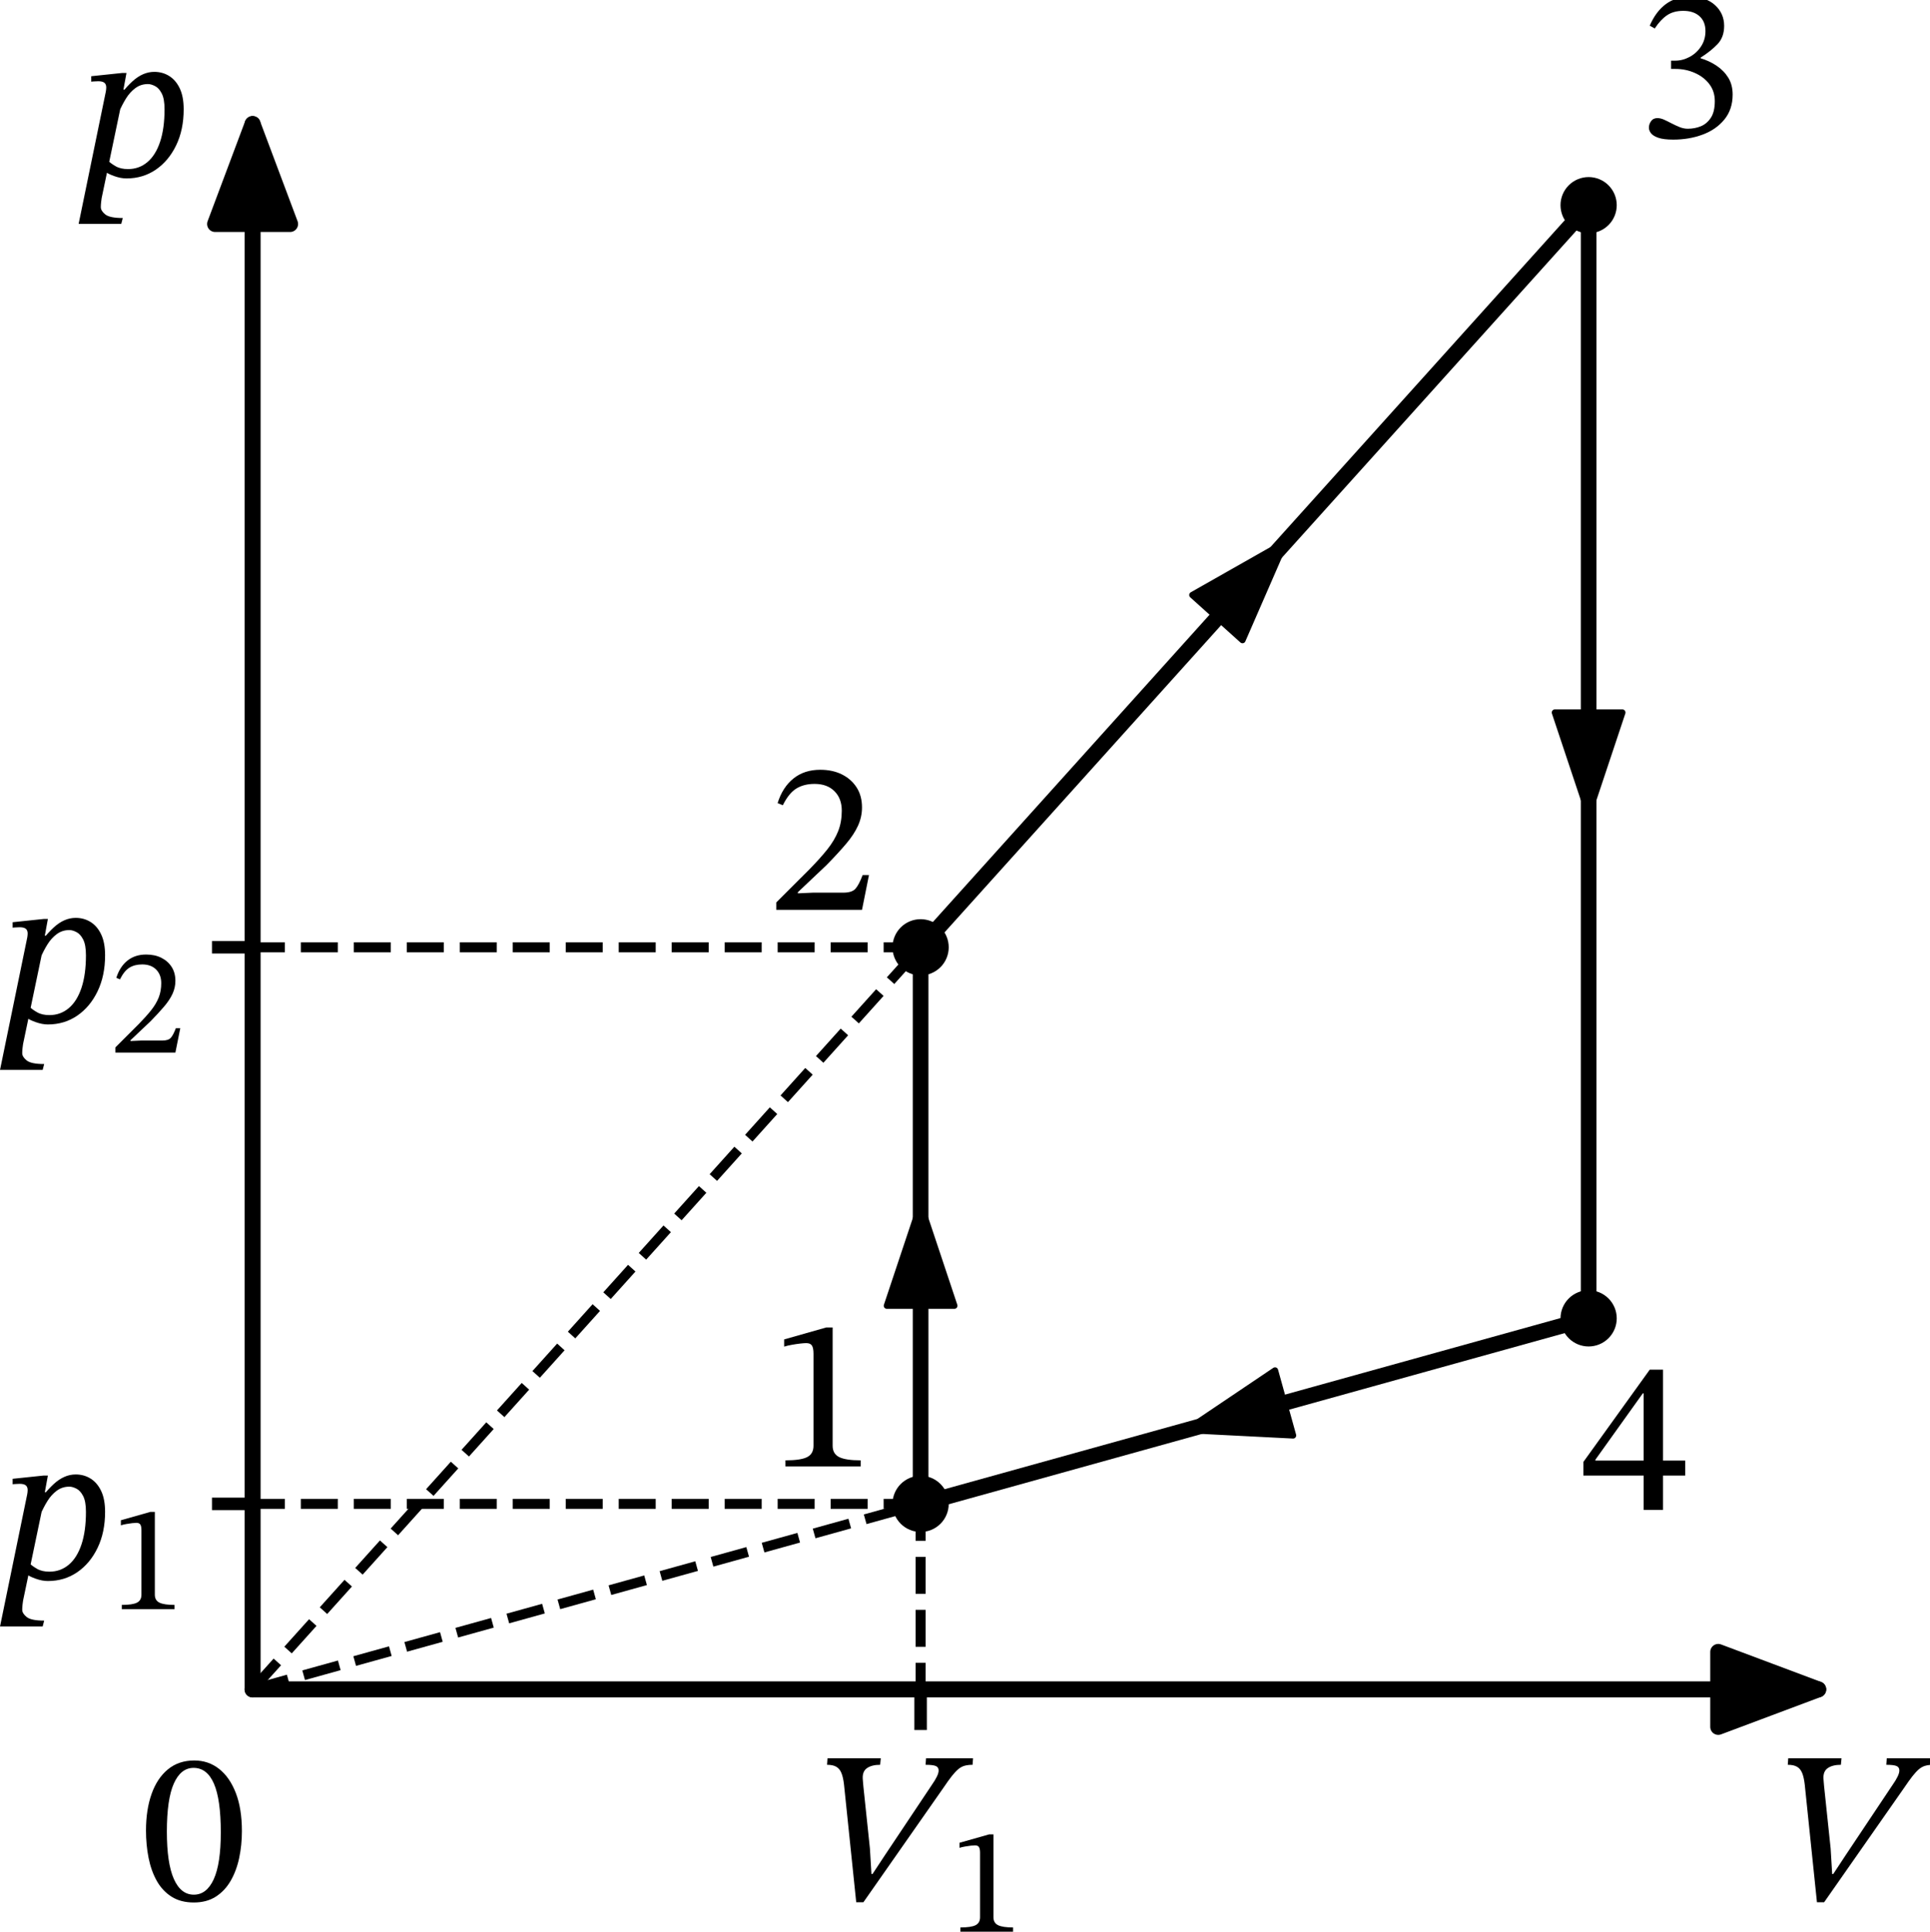 <?xml version="1.0" encoding="UTF-8" standalone="no"?>
<svg
   width="308.91pt"
   height="309.233pt"
   viewBox="0 0 308.91 309.233"
   version="1.1"
   id="svg37"
   sodipodi:docname="1131t.svg"
   xmlns:inkscape="http://www.inkscape.org/namespaces/inkscape"
   xmlns:sodipodi="http://sodipodi.sourceforge.net/DTD/sodipodi-0.dtd"
   xmlns:xlink="http://www.w3.org/1999/xlink"
   xmlns="http://www.w3.org/2000/svg"
   xmlns:svg="http://www.w3.org/2000/svg"
   xmlns:rdf="http://www.w3.org/1999/02/22-rdf-syntax-ns#"
   xmlns:cc="http://creativecommons.org/ns#"
   xmlns:dc="http://purl.org/dc/elements/1.1/">
  <sodipodi:namedview
     id="namedview37"
     pagecolor="#ffffff"
     bordercolor="#000000"
     borderopacity="0.25"
     inkscape:showpageshadow="2"
     inkscape:pageopacity="0.0"
     inkscape:pagecheckerboard="0"
     inkscape:deskcolor="#d1d1d1"
     inkscape:document-units="pt" />
  <defs
     id="defs1">
    <style
       type="text/css"
       id="style1">*{stroke-linejoin: round; stroke-linecap: butt}</style>
  </defs>
  <g
     id="figure_1"
     transform="translate(-7.37,-9.304)">
    <g
       id="axes_1">
      <g
         id="line2d_1">
        <path
           d="m 154.72,250.05 v -0.9 -0.9 -0.9 -0.9 -0.9 -0.9 -0.9 -0.9 -0.9 -0.9 -0.9 -0.9 -0.9 -0.9 -0.9 -0.9 -0.9 -0.9 -0.9 -0.9 -0.9 -0.9 -0.9 -0.9 -0.9 -0.9 -0.9 -0.9 -0.9 -0.9 -0.9 -0.9 -0.9 -0.9 -0.9 -0.9 -0.9 -0.9 -0.9 -0.9 -0.9 -0.9 -0.9 -0.9 -0.9 -0.9 -0.9 -0.9 -0.9 -0.9 -0.9 -0.9 -0.9 -0.9 -0.9 -0.9 -0.9 -0.9 -0.9 -0.9 -0.9 -0.9 -0.9 -0.9 -0.9 -0.9 -0.9 -0.9 -0.9 -0.9 -0.9 -0.9 -0.9 -0.9 -0.9 -0.9 -0.9 -0.9 -0.9 -0.9 -0.9 -0.9 -0.9 -0.9 -0.9 -0.9 -0.9 -0.9 -0.9 -0.9 -0.9 -0.9 -0.9 -0.9 -0.9 -0.9 -0.9 -0.9 -0.9"
           clip-path="url(#p58c7091851)"
           style="fill:none;stroke:#000000;stroke-width:2.5;stroke-linecap:square"
           id="path3" />
      </g>
      <g
         id="line2d_2">
        <path
           d="m 154.72,160.95 1.08,-1.2 1.08,-1.2 1.08,-1.2 1.08,-1.2 1.08,-1.2 1.08,-1.2 1.08,-1.2 1.08,-1.2 1.08,-1.2 1.08,-1.2 1.08,-1.2 1.08,-1.2 1.08,-1.2 1.08,-1.2 1.08,-1.2 1.08,-1.2 1.08,-1.2 1.08,-1.2 1.08,-1.2 1.08,-1.2 1.08,-1.2 1.08,-1.2 1.08,-1.2 1.08,-1.2 1.08,-1.2 1.08,-1.2 1.08,-1.2 1.08,-1.2 1.08,-1.2 1.08,-1.2 1.08,-1.2 1.08,-1.2 1.08,-1.2 1.08,-1.2 1.08,-1.2 1.08,-1.2 1.08,-1.2 1.08,-1.2 1.08,-1.2 1.08,-1.2 1.08,-1.2 1.08,-1.2 1.08,-1.2 1.08,-1.2 1.08,-1.2 1.08,-1.2 1.08,-1.2 1.08,-1.2 1.08,-1.2 1.08,-1.2 1.08,-1.2 1.08,-1.2 1.08,-1.2 1.08,-1.2 1.08,-1.2 1.08,-1.2 1.08,-1.2 1.08,-1.2 1.08,-1.2 1.08,-1.2 1.08,-1.2 1.08,-1.2 1.08,-1.2 1.08,-1.2 1.08,-1.2 1.08,-1.2 1.08,-1.2 1.08,-1.2 1.08,-1.2 1.08,-1.2 1.08,-1.2 1.08,-1.2 1.08,-1.2 1.08,-1.2 1.08,-1.2 1.08,-1.2 1.08,-1.2 1.08,-1.2 1.08,-1.2 1.08,-1.2 1.08,-1.2 1.08,-1.2 1.08,-1.2 1.08,-1.2 1.08,-1.2 1.08,-1.2 1.08,-1.2 1.08,-1.2 1.08,-1.2 1.08,-1.2 1.08,-1.2 1.08,-1.2 1.08,-1.2 1.08,-1.2 1.08,-1.2 1.08,-1.2 1.08,-1.2 1.08,-1.2 1.08,-1.2"
           clip-path="url(#p58c7091851)"
           style="fill:none;stroke:#000000;stroke-width:2.5;stroke-linecap:square"
           id="path4" />
      </g>
      <g
         id="line2d_3">
        <path
           d="m 261.64,42.15 v 1.8 1.8 1.8 1.8 1.8 1.8 1.8 1.8 1.8 1.8 1.8 1.8 1.8 1.8 1.8 1.8 1.8 1.8 1.8 1.8 1.8 1.8 1.8 1.8 1.8 1.8 1.8 1.8 1.8 1.8 1.8 1.8 1.8 1.8 1.8 1.8 1.8 1.8 1.8 1.8 1.8 1.8 1.8 1.8 1.8 1.8 1.8 1.8 1.8 1.8 1.8 1.8 1.8 1.8 1.8 1.8 1.8 1.8 1.8 1.8 1.8 1.8 1.8 1.8 1.8 1.8 1.8 1.8 1.8 1.8 1.8 1.8 1.8 1.8 1.8 1.8 1.8 1.8 1.8 1.8 1.8 1.8 1.8 1.8 1.8 1.8 1.8 1.8 1.8 1.8 1.8 1.8 1.8 1.8 1.8 1.8 1.8 1.8 1.8"
           clip-path="url(#p58c7091851)"
           style="fill:none;stroke:#000000;stroke-width:2.5;stroke-linecap:square"
           id="path5" />
      </g>
      <g
         id="line2d_4">
        <path
           d="m 261.64,220.35 -1.08,0.3 -1.08,0.3 -1.08,0.3 -1.08,0.3 -1.08,0.3 -1.08,0.3 -1.08,0.3 -1.08,0.3 -1.08,0.3 -1.08,0.3 -1.08,0.3 -1.08,0.3 -1.08,0.3 -1.08,0.3 -1.08,0.3 -1.08,0.3 -1.08,0.3 -1.08,0.3 -1.08,0.3 -1.08,0.3 -1.08,0.3 -1.08,0.3 -1.08,0.3 -1.08,0.3 -1.08,0.3 -1.08,0.3 -1.08,0.3 -1.08,0.3 -1.08,0.3 -1.08,0.3 -1.08,0.3 -1.08,0.3 -1.08,0.3 -1.08,0.3 -1.08,0.3 -1.08,0.3 -1.08,0.3 -1.08,0.3 -1.08,0.3 -1.08,0.3 -1.08,0.3 -1.08,0.3 -1.08,0.3 -1.08,0.3 -1.08,0.3 -1.08,0.3 -1.08,0.3 -1.08,0.3 -1.08,0.3 -1.08,0.3 -1.08,0.3 -1.08,0.3 -1.08,0.3 -1.08,0.3 -1.08,0.3 -1.08,0.3 -1.08,0.3 -1.08,0.3 -1.08,0.3 -1.08,0.3 -1.08,0.3 -1.08,0.3 -1.08,0.3 -1.08,0.3 -1.08,0.3 -1.08,0.3 -1.08,0.3 -1.08,0.3 -1.08,0.3 -1.08,0.3 -1.08,0.3 -1.08,0.3 -1.08,0.3 -1.08,0.3 -1.08,0.3 -1.08,0.3 -1.08,0.3 -1.08,0.3 -1.08,0.3 -1.08,0.3 -1.08,0.3 -1.08,0.3 -1.08,0.3 -1.08,0.3 -1.08,0.3 -1.08,0.3 -1.08,0.3 -1.08,0.3 -1.08,0.3 -1.08,0.3 -1.08,0.3 -1.08,0.3 -1.08,0.3 -1.08,0.3 -1.08,0.3 -1.08,0.3 -1.08,0.3 -1.08,0.3 -1.08,0.3"
           clip-path="url(#p58c7091851)"
           style="fill:none;stroke:#000000;stroke-width:2.5;stroke-linecap:square"
           id="path6" />
      </g>
      <g
         id="matplotlib.axis_1">
        <g
           id="xtick_1">
          <g
             id="line2d_5">
            <defs
               id="defs6">
              <path
                 id="mcb69e439f9"
                 d="M 0,0 V 6.5"
                 style="stroke:#000000;stroke-width:2" />
            </defs>
            <g
               id="g6">
              <use
                 xlink:href="#mcb69e439f9"
                 x="154.72"
                 y="279.75"
                 style="stroke:#000000;stroke-width:2"
                 id="use6" />
            </g>
          </g>
          <g
             id="text_1">
            <!-- $V_1$ -->
            <g
               transform="matrix(0.34,0,0,-0.34,137.38,313.751)"
               id="g8">
              <defs
                 id="defs7">
                <path
                   id="STIXTwoText-Italic-56"
                   d="M 1504,-32 H 1293 L 934,3430 q -25,218 -77,343 -51,125 -150,182 -99,58 -272,58 l 13,192 h 1568 l -19,-192 q -243,0 -384,-96 -141,-96 -128,-314 0,-32 9,-115 10,-83 10,-115 l 192,-1824 45,-749 h 32 l 371,563 1376,2061 q 90,128 144,237 54,109 54,185 0,96 -83,131 -83,36 -301,36 l 13,192 h 1383 l -13,-192 q -128,0 -228,-26 -99,-25 -189,-99 -89,-74 -195,-208 -105,-134 -252,-352 z"
                   transform="scale(0.016)" />
                <path
                   id="STIXTwoText-31"
                   d="M 2726,0 H 512 v 179 q 454,0 640,96 186,96 186,333 v 2707 q 0,167 -45,240 -45,74 -167,74 -64,0 -179,-13 -115,-13 -243,-36 -128,-22 -230,-54 v 212 l 1241,352 h 186 V 608 q 0,-237 192,-333 192,-96 633,-96 z"
                   transform="scale(0.016)" />
              </defs>
              <use
                 xlink:href="#STIXTwoText-Italic-56"
                 transform="translate(0,0.297)"
                 id="use7" />
              <use
                 xlink:href="#STIXTwoText-31"
                 transform="matrix(0.7,0,0,0.7,64,-14.075)"
                 id="use8" />
            </g>
          </g>
        </g>
        <g
           id="xtick_2">
          <g
             id="line2d_6" />
          <g
             id="text_2">
            <!-- $V$ -->
            <g
               transform="matrix(0.34,0,0,-0.34,291.152,313.751)"
               id="g9">
              <use
                 xlink:href="#STIXTwoText-Italic-56"
                 transform="translate(0,0.297)"
                 id="use9" />
            </g>
          </g>
        </g>
        <g
           id="xtick_3">
          <g
             id="line2d_7" />
          <g
             id="text_3">
            <!-- $0$ -->
            <g
               transform="matrix(0.34,0,0,-0.34,29.796,313.751)"
               id="g10">
              <defs
                 id="defs9">
                <path
                   id="STIXTwoText-30"
                   d="M 1581,-70 Q 1197,-70 928,99 659,269 492,563 326,858 249,1242 q -76,384 -76,806 0,608 163,1072 163,464 480,726 317,263 778,263 416,0 729,-247 314,-246 493,-710 179,-464 179,-1123 0,-410 -80,-788 Q 2835,864 2665,569 2496,275 2227,102 1958,-70 1581,-70 Z m 0,230 q 377,0 585,454 208,455 208,1376 0,973 -202,1437 -201,464 -598,464 -377,0 -582,-461 Q 787,2970 787,2016 787,1088 992,624 1197,160 1581,160 Z"
                   transform="scale(0.016)" />
              </defs>
              <use
                 xlink:href="#STIXTwoText-30"
                 transform="translate(0,0.797)"
                 id="use10" />
            </g>
          </g>
        </g>
      </g>
      <g
         id="matplotlib.axis_2">
        <g
           id="ytick_1">
          <g
             id="line2d_8">
            <defs
               id="defs10">
              <path
                 id="m8c77da1bcb"
                 d="M 0,0 H -6.5"
                 style="stroke:#000000;stroke-width:2" />
            </defs>
            <g
               id="g11">
              <use
                 xlink:href="#m8c77da1bcb"
                 x="47.8"
                 y="250.05"
                 style="stroke:#000000;stroke-width:2"
                 id="use11" />
            </g>
          </g>
          <g
             id="text_4">
            <!-- $p_1$ -->
            <g
               transform="matrix(0.34,0,0,-0.34,7.2,262.051)"
               id="g13">
              <defs
                 id="defs11">
                <path
                   id="STIXTwoText-Italic-70"
                   d="m 1440,-70 q -166,0 -355,67 -189,67 -266,131 l 83,320 q 77,-77 221,-160 144,-83 362,-83 326,0 569,204 244,205 375,599 131,394 131,957 0,307 -83,467 -83,160 -199,217 -115,58 -204,58 -212,0 -372,-119 -160,-118 -275,-304 -115,-185 -205,-396 l 71,550 q 166,205 319,346 154,141 314,211 160,71 333,71 243,0 438,-122 196,-122 311,-365 115,-243 115,-614 0,-602 -221,-1060 Q 2682,448 2304,189 1926,-70 1440,-70 Z M 1286,-1408 H 32 l 800,3891 q 6,32 9,61 4,29 4,61 0,96 -55,140 -54,45 -182,45 -70,0 -138,-6 -67,-6 -67,-6 v 160 l 915,96 h 122 l -90,-493 h 26 L 710,-646 q -6,-45 -16,-122 -9,-77 -9,-147 0,-109 131,-214 131,-106 515,-106 z"
                   transform="scale(0.016)" />
              </defs>
              <use
                 xlink:href="#STIXTwoText-Italic-70"
                 transform="translate(0,0.094)"
                 id="use12" />
              <use
                 xlink:href="#STIXTwoText-31"
                 transform="matrix(0.7,0,0,0.7,52.1,-14.278)"
                 id="use13" />
            </g>
          </g>
        </g>
        <g
           id="ytick_2">
          <g
             id="line2d_9">
            <g
               id="g14">
              <use
                 xlink:href="#m8c77da1bcb"
                 x="47.8"
                 y="160.95"
                 style="stroke:#000000;stroke-width:2"
                 id="use14" />
            </g>
          </g>
          <g
             id="text_5">
            <!-- $p_2$ -->
            <g
               transform="matrix(0.34,0,0,-0.34,7.2,172.951)"
               id="g16">
              <defs
                 id="defs14">
                <path
                   id="STIXTwoText-32"
                   d="M 2765,0 H 243 v 218 l 973,972 q 320,327 531,592 211,266 317,535 106,269 106,601 0,359 -215,573 -214,215 -585,215 -314,0 -535,-135 -221,-134 -400,-493 l -153,64 q 147,468 467,724 320,256 787,256 365,0 640,-138 275,-138 432,-384 157,-246 157,-586 0,-281 -119,-541 -118,-259 -352,-534 -233,-275 -572,-621 L 877,518 v -32 l 448,20 h 889 q 256,0 358,115 103,115 212,403 h 186 z"
                   transform="scale(0.016)" />
              </defs>
              <use
                 xlink:href="#STIXTwoText-Italic-70"
                 transform="translate(0,0.094)"
                 id="use15" />
              <use
                 xlink:href="#STIXTwoText-32"
                 transform="matrix(0.7,0,0,0.7,52.1,-14.278)"
                 id="use16" />
            </g>
          </g>
        </g>
        <g
           id="ytick_3">
          <g
             id="line2d_10" />
          <g
             id="text_6">
            <!-- $p$ -->
            <g
               transform="matrix(0.34,0,0,-0.34,19.78,37.519)"
               id="g17">
              <use
                 xlink:href="#STIXTwoText-Italic-70"
                 transform="translate(0,0.094)"
                 id="use17" />
            </g>
          </g>
        </g>
      </g>
      <g
         id="line2d_11">
        <path
           d="M 154.72,160.95"
           clip-path="url(#p58c7091851)"
           style="fill:none;stroke:#000000;stroke-width:1.5;stroke-linecap:square"
           id="path17" />
        <defs
           id="defs17">
          <path
             id="m18f2242f5a"
             d="M 0,4 C 1.061,4 2.078,3.579 2.828,2.828 3.579,2.078 4,1.061 4,0 4,-1.061 3.579,-2.078 2.828,-2.828 2.078,-3.579 1.061,-4 0,-4 -1.061,-4 -2.078,-3.579 -2.828,-2.828 -3.579,-2.078 -4,-1.061 -4,0 -4,1.061 -3.579,2.078 -2.828,2.828 -2.078,3.579 -1.061,4 0,4 Z"
             style="stroke:#000000" />
        </defs>
        <g
           clip-path="url(#p58c7091851)"
           id="g18">
          <use
             xlink:href="#m18f2242f5a"
             x="154.72"
             y="160.95"
             style="stroke:#000000"
             id="use18" />
        </g>
      </g>
      <g
         id="line2d_12">
        <path
           d="m 47.8,279.75 106.92,-118.8"
           clip-path="url(#p58c7091851)"
           style="fill:none;stroke:#000000;stroke-width:1.6;stroke-dasharray:5.92, 2.56;stroke-dashoffset:0"
           id="path18" />
      </g>
      <g
         id="line2d_13">
        <path
           d="M 154.72,250.05 H 47.8"
           clip-path="url(#p58c7091851)"
           style="fill:none;stroke:#000000;stroke-width:1.6;stroke-dasharray:5.92, 2.56;stroke-dashoffset:0"
           id="path19" />
      </g>
      <g
         id="line2d_14">
        <path
           d="M 154.72,160.95 H 47.8"
           clip-path="url(#p58c7091851)"
           style="fill:none;stroke:#000000;stroke-width:1.6;stroke-dasharray:5.92, 2.56;stroke-dashoffset:0"
           id="path20" />
      </g>
      <g
         id="line2d_15">
        <path
           d="m 154.72,250.05 v 29.7"
           clip-path="url(#p58c7091851)"
           style="fill:none;stroke:#000000;stroke-width:1.6;stroke-dasharray:5.92, 2.56;stroke-dashoffset:0"
           id="path21" />
      </g>
      <g
         id="line2d_16">
        <path
           d="M 261.64,42.15"
           clip-path="url(#p58c7091851)"
           style="fill:none;stroke:#000000;stroke-width:1.5;stroke-linecap:square"
           id="path22" />
        <g
           clip-path="url(#p58c7091851)"
           id="g22">
          <use
             xlink:href="#m18f2242f5a"
             x="261.64"
             y="42.15"
             style="stroke:#000000"
             id="use22" />
        </g>
      </g>
      <g
         id="line2d_17">
        <path
           d="M 261.64,220.35"
           clip-path="url(#p58c7091851)"
           style="fill:none;stroke:#000000;stroke-width:1.5;stroke-linecap:square"
           id="path23" />
        <g
           clip-path="url(#p58c7091851)"
           id="g23">
          <use
             xlink:href="#m18f2242f5a"
             x="261.64"
             y="220.35"
             style="stroke:#000000"
             id="use23" />
        </g>
      </g>
      <g
         id="line2d_18">
        <path
           d="m 47.8,279.75 213.84,-59.4"
           clip-path="url(#p58c7091851)"
           style="fill:none;stroke:#000000;stroke-width:1.6;stroke-dasharray:5.92, 2.56;stroke-dashoffset:0"
           id="path24" />
      </g>
      <g
         id="line2d_19">
        <path
           d="M 154.72,250.05"
           clip-path="url(#p58c7091851)"
           style="fill:none;stroke:#000000;stroke-width:1.5;stroke-linecap:square"
           id="path25" />
        <g
           clip-path="url(#p58c7091851)"
           id="g25">
          <use
             xlink:href="#m18f2242f5a"
             x="154.72"
             y="250.05"
             style="stroke:#000000"
             id="use25" />
        </g>
      </g>
      <g
         id="patch_3">
        <path
           d="m 154.72,201.45 q 0,-0.45 0,0.681"
           clip-path="url(#p58c7091851)"
           style="fill:none;stroke:#000000;stroke-linecap:round"
           id="path26" />
        <path
           d="m 149.32,218.331 5.4,-16.2 5.4,16.2 z"
           clip-path="url(#p58c7091851)"
           style="stroke:#000000;stroke-linecap:round"
           id="path27" />
      </g>
      <g
         id="text_7">
        <!-- 1 -->
        <g
           transform="matrix(0.34,0,0,-0.34,130.298,244.055)"
           id="g27">
          <use
             xlink:href="#STIXTwoText-31"
             id="use27" />
        </g>
      </g>
      <g
         id="patch_4">
        <path
           d="m 213.04,96.15 q 0.54,-0.6 0.022,-0.025"
           clip-path="url(#p58c7091851)"
           style="fill:none;stroke:#000000;stroke-linecap:round"
           id="path28" />
        <path
           d="m 198.211,104.554 14.851,-8.429 -6.823,15.654 z"
           clip-path="url(#p58c7091851)"
           style="stroke:#000000;stroke-linecap:round"
           id="path29" />
      </g>
      <g
         id="text_8">
        <!-- 2 -->
        <g
           transform="matrix(0.34,0,0,-0.34,130.298,154.955)"
           id="g29">
          <use
             xlink:href="#STIXTwoText-32"
             id="use29" />
        </g>
      </g>
      <g
         id="patch_5">
        <path
           d="m 261.64,139.35 q 0,0.9 0,0.219"
           clip-path="url(#p58c7091851)"
           style="fill:none;stroke:#000000;stroke-linecap:round"
           id="path30" />
        <path
           d="m 267.04,123.368 -5.4,16.2 -5.4,-16.2 z"
           clip-path="url(#p58c7091851)"
           style="stroke:#000000;stroke-linecap:round"
           id="path31" />
      </g>
      <g
         id="text_9">
        <!-- 3 -->
        <g
           transform="matrix(0.34,0,0,-0.34,269.232,31.202)"
           id="g31">
          <defs
             id="defs31">
            <path
               id="STIXTwoText-33"
               d="m 1094,-83 q -288,0 -442,55 -153,54 -214,134 -60,80 -60,163 0,102 64,191 64,90 185,90 96,0 201,-48 106,-48 221,-109 116,-60 234,-108 119,-48 240,-48 205,0 384,73 179,74 294,250 116,176 116,490 0,288 -160,499 -160,211 -426,329 -265,119 -573,119 h -128 v 243 h 122 q 218,0 422,109 205,109 336,307 132,198 132,454 0,282 -176,439 -176,157 -477,157 -288,0 -480,-132 -192,-131 -359,-387 l -147,83 q 179,416 473,634 295,218 686,218 492,0 761,-247 269,-246 269,-611 0,-333 -195,-538 -195,-204 -496,-396 v -20 q 256,-76 470,-220 215,-144 343,-352 128,-208 128,-496 0,-436 -244,-734 Q 2355,211 1958,64 1562,-83 1094,-83 Z"
               transform="scale(0.016)" />
          </defs>
          <use
             xlink:href="#STIXTwoText-33"
             id="use31" />
        </g>
      </g>
      <g
         id="patch_6">
        <path
           d="m 196.84,238.35 q -0.54,0.15 0.443,-0.123"
           clip-path="url(#p58c7091851)"
           style="fill:none;stroke:#000000;stroke-linecap:round"
           id="path32" />
        <path
           d="m 214.338,239.094 -17.054,-0.867 14.164,-9.539 z"
           clip-path="url(#p58c7091851)"
           style="stroke:#000000;stroke-linecap:round"
           id="path33" />
      </g>
      <g
         id="text_10">
        <!-- 4 -->
        <g
           transform="matrix(0.34,0,0,-0.34,260.353,251.021)"
           id="g33">
          <defs
             id="defs33">
            <path
               id="STIXTwoText-34"
               d="M 2426,0 H 1856 V 1011 H 83 v 403 l 1952,2714 h 391 V 1453 h 652 V 1011 H 2426 Z M 435,1478 v -25 h 1421 v 1977 h -26 z"
               transform="scale(0.016)" />
          </defs>
          <use
             xlink:href="#STIXTwoText-34"
             id="use33" />
        </g>
      </g>
      <g
         id="patch_7">
        <path
           d="m 47.8,279.75 q 127.116,0 250.587,0"
           style="fill:none;stroke:#000000;stroke-width:2.56;stroke-linecap:round"
           id="path34" />
        <path
           d="m 282.387,273.75 16,6 -16,6 z"
           style="stroke:#000000;stroke-width:2.56;stroke-linecap:round"
           id="path35" />
      </g>
      <g
         id="patch_8">
        <path
           d="m 47.8,279.75 q 0,-127.116 0,-250.587"
           style="fill:none;stroke:#000000;stroke-width:2.56;stroke-linecap:round"
           id="path36" />
        <path
           d="m 41.8,45.163 6,-16 6,16 z"
           style="stroke:#000000;stroke-width:2.56;stroke-linecap:round"
           id="path37" />
      </g>
    </g>
  </g>
  <defs
     id="defs37">
    <clipPath
       id="p58c7091851">
      <rect
         x="37.102"
         y="25.518"
         width="264.93"
         height="266.112"
         id="rect37" />
    </clipPath>
  </defs>
</svg>
